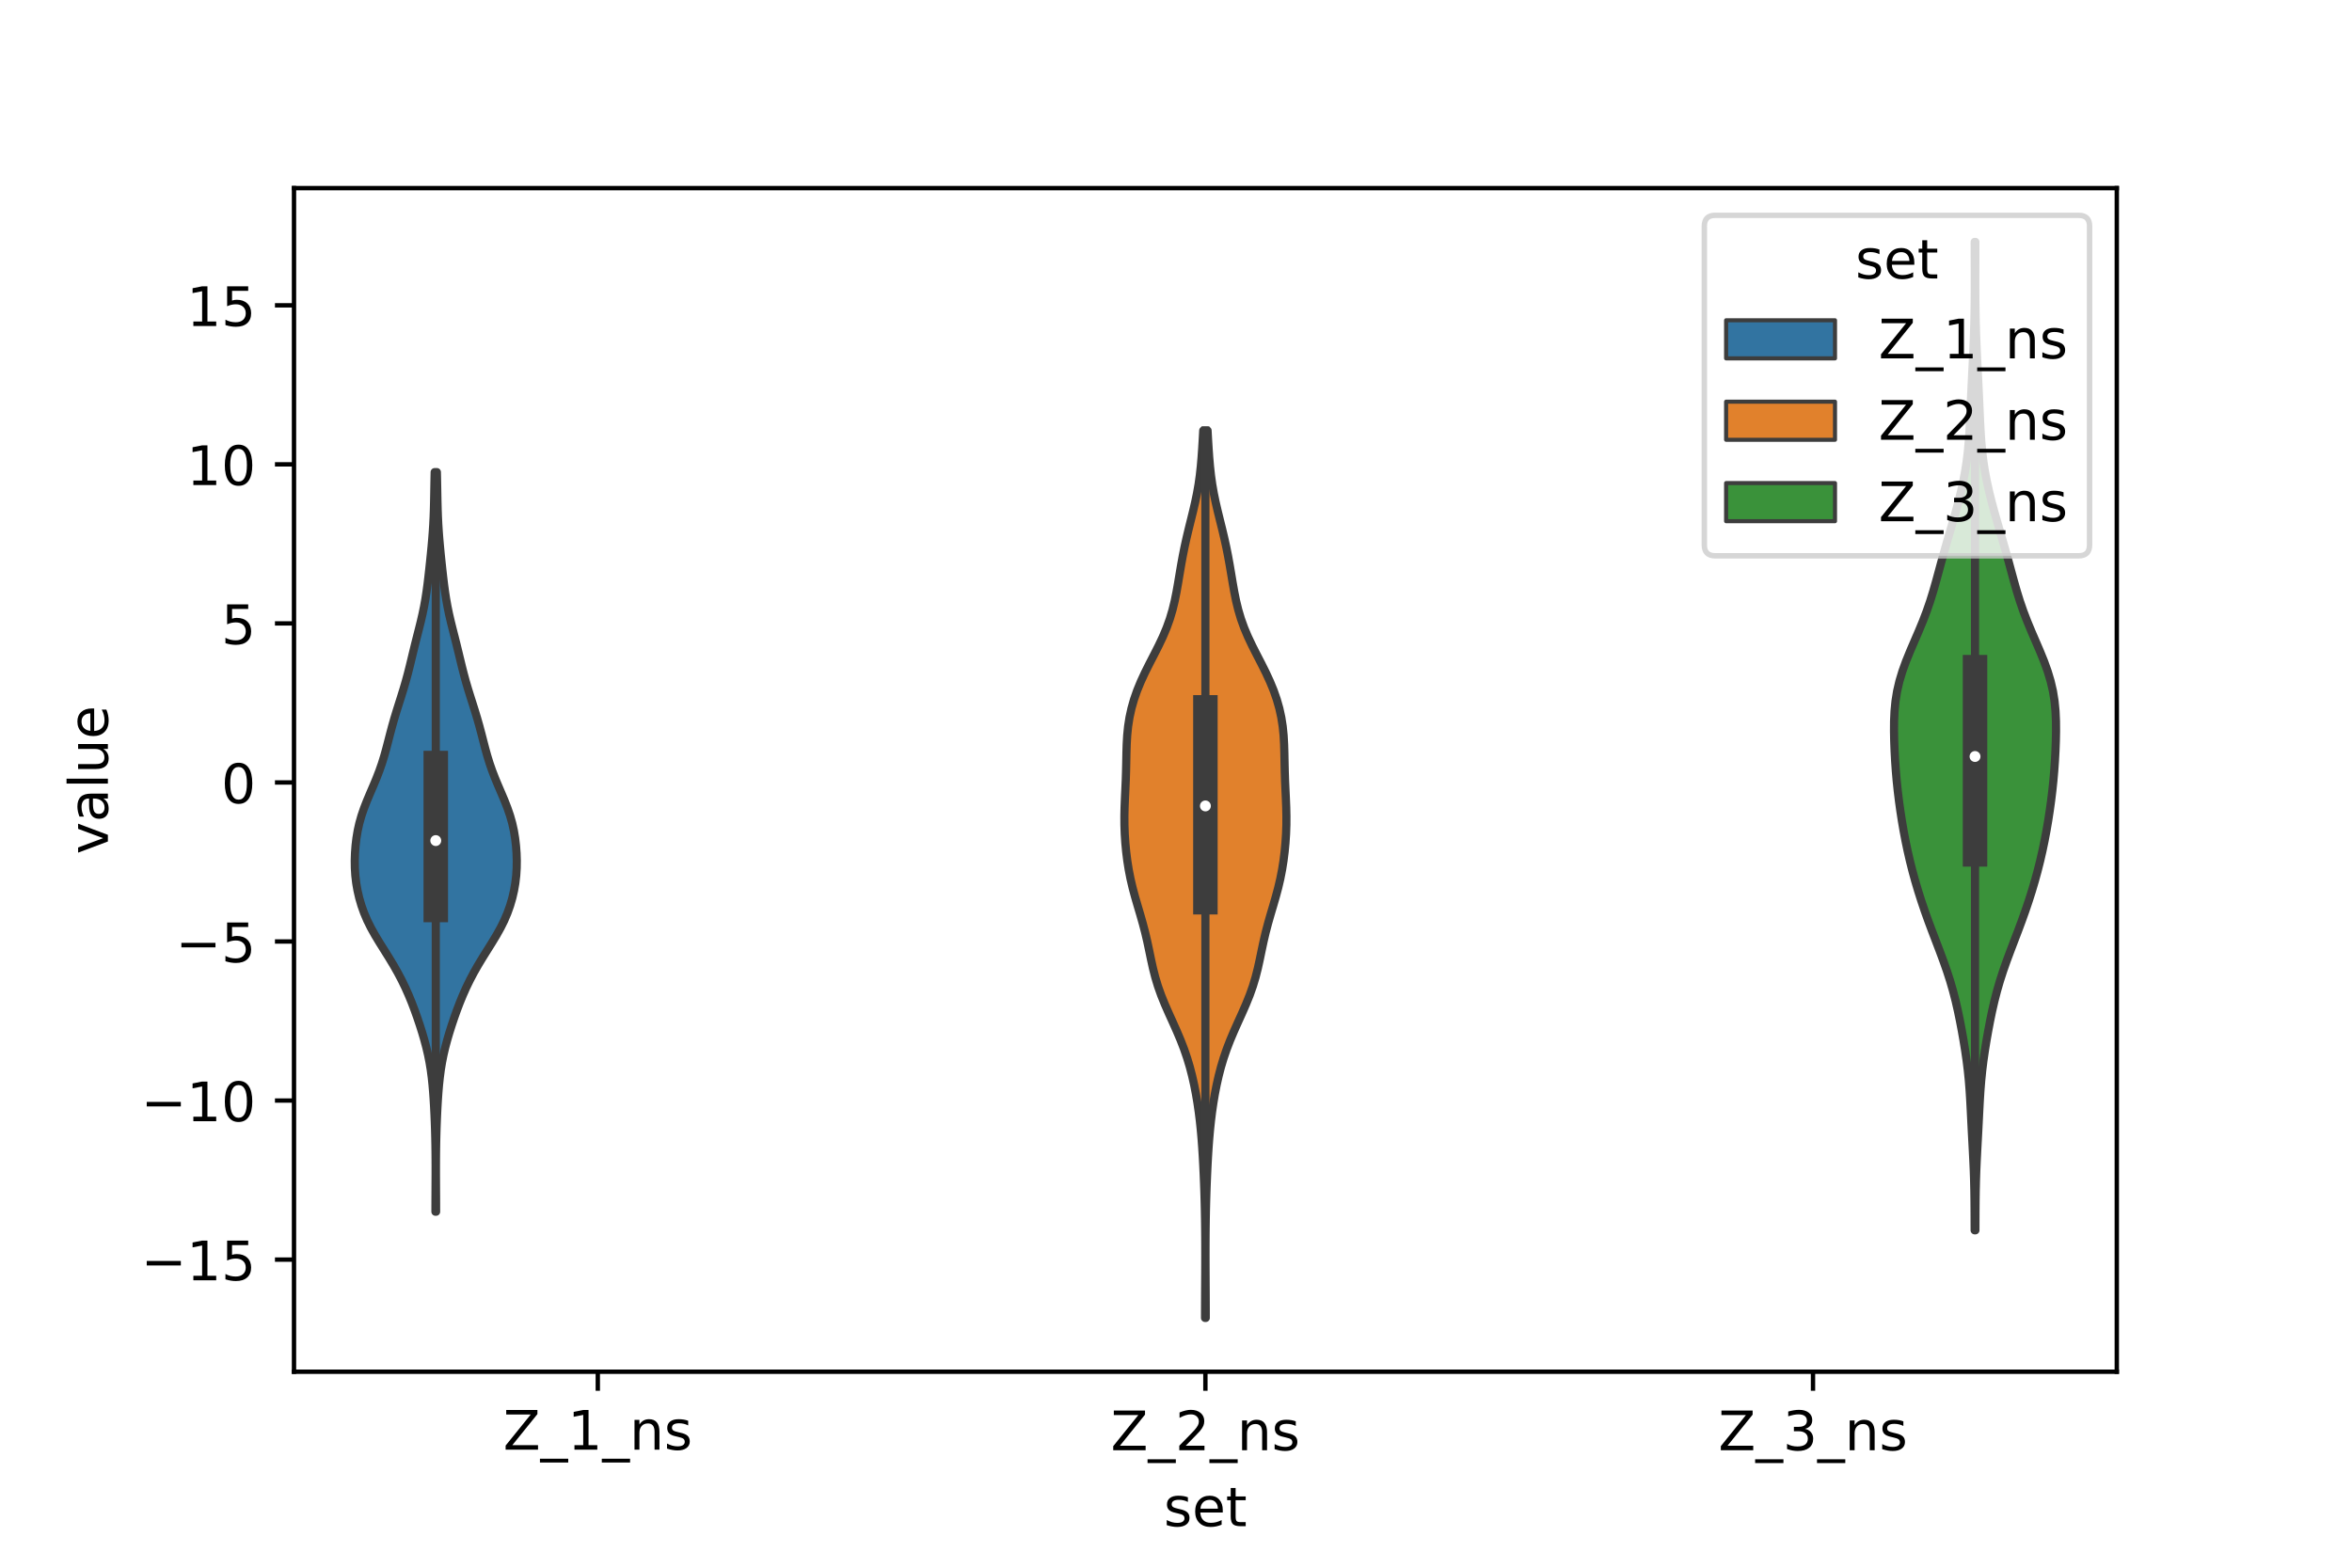 <?xml version="1.0" encoding="utf-8" standalone="no"?>
<!DOCTYPE svg PUBLIC "-//W3C//DTD SVG 1.1//EN"
  "http://www.w3.org/Graphics/SVG/1.1/DTD/svg11.dtd">
<!-- Created with matplotlib (https://matplotlib.org/) -->
<svg height="288pt" version="1.1" viewBox="0 0 432 288" width="432pt" xmlns="http://www.w3.org/2000/svg" xmlns:xlink="http://www.w3.org/1999/xlink">
 <defs>
  <style type="text/css">*{stroke-linecap:butt;stroke-linejoin:round;}</style>
 </defs>
 <g id="figure_1">
  <g id="patch_1">
   <path d="M 0 288 
L 432 288 
L 432 0 
L 0 0 
z
" style="fill:#ffffff;"/>
  </g>
  <g id="axes_1">
   <g id="patch_2">
    <path d="M 54 252 
L 388.8 252 
L 388.8 34.56 
L 54 34.56 
z
" style="fill:#ffffff;"/>
   </g>
   <g id="PolyCollection_1">
    <defs>
     <path d="M 80.099 -65.395 
L 79.981 -65.395 
L 79.983 -66.767 
L 79.989 -68.14 
L 79.997 -69.512 
L 80.004 -70.885 
L 80.01 -72.257 
L 80.011 -73.629 
L 80.006 -75.002 
L 79.994 -76.374 
L 79.974 -77.747 
L 79.945 -79.119 
L 79.907 -80.492 
L 79.859 -81.864 
L 79.802 -83.237 
L 79.734 -84.609 
L 79.653 -85.981 
L 79.558 -87.354 
L 79.442 -88.726 
L 79.297 -90.099 
L 79.117 -91.471 
L 78.892 -92.844 
L 78.62 -94.216 
L 78.299 -95.589 
L 77.934 -96.961 
L 77.531 -98.333 
L 77.097 -99.706 
L 76.635 -101.078 
L 76.145 -102.451 
L 75.622 -103.823 
L 75.058 -105.196 
L 74.446 -106.568 
L 73.78 -107.94 
L 73.056 -109.313 
L 72.276 -110.685 
L 71.448 -112.058 
L 70.59 -113.43 
L 69.729 -114.803 
L 68.9 -116.175 
L 68.133 -117.548 
L 67.451 -118.92 
L 66.867 -120.292 
L 66.379 -121.665 
L 65.98 -123.037 
L 65.664 -124.41 
L 65.426 -125.782 
L 65.265 -127.155 
L 65.179 -128.527 
L 65.16 -129.899 
L 65.204 -131.272 
L 65.306 -132.644 
L 65.467 -134.017 
L 65.695 -135.389 
L 66 -136.762 
L 66.388 -138.134 
L 66.857 -139.507 
L 67.392 -140.879 
L 67.97 -142.251 
L 68.561 -143.624 
L 69.134 -144.996 
L 69.666 -146.369 
L 70.145 -147.741 
L 70.57 -149.114 
L 70.952 -150.486 
L 71.309 -151.859 
L 71.662 -153.231 
L 72.028 -154.603 
L 72.417 -155.976 
L 72.832 -157.348 
L 73.265 -158.721 
L 73.701 -160.093 
L 74.126 -161.466 
L 74.528 -162.838 
L 74.901 -164.21 
L 75.249 -165.583 
L 75.582 -166.955 
L 75.912 -168.328 
L 76.249 -169.7 
L 76.595 -171.073 
L 76.945 -172.445 
L 77.286 -173.818 
L 77.603 -175.19 
L 77.886 -176.562 
L 78.132 -177.935 
L 78.342 -179.307 
L 78.526 -180.68 
L 78.69 -182.052 
L 78.844 -183.425 
L 78.99 -184.797 
L 79.131 -186.169 
L 79.263 -187.542 
L 79.385 -188.914 
L 79.491 -190.287 
L 79.578 -191.659 
L 79.645 -193.032 
L 79.694 -194.404 
L 79.729 -195.777 
L 79.756 -197.149 
L 79.781 -198.521 
L 79.808 -199.894 
L 79.839 -201.266 
L 80.241 -201.266 
L 80.241 -201.266 
L 80.272 -199.894 
L 80.299 -198.521 
L 80.324 -197.149 
L 80.351 -195.777 
L 80.386 -194.404 
L 80.435 -193.032 
L 80.502 -191.659 
L 80.589 -190.287 
L 80.695 -188.914 
L 80.817 -187.542 
L 80.949 -186.169 
L 81.09 -184.797 
L 81.236 -183.425 
L 81.39 -182.052 
L 81.554 -180.68 
L 81.738 -179.307 
L 81.948 -177.935 
L 82.194 -176.562 
L 82.477 -175.19 
L 82.794 -173.818 
L 83.135 -172.445 
L 83.485 -171.073 
L 83.831 -169.7 
L 84.168 -168.328 
L 84.498 -166.955 
L 84.831 -165.583 
L 85.179 -164.21 
L 85.552 -162.838 
L 85.954 -161.466 
L 86.379 -160.093 
L 86.815 -158.721 
L 87.248 -157.348 
L 87.663 -155.976 
L 88.052 -154.603 
L 88.418 -153.231 
L 88.771 -151.859 
L 89.128 -150.486 
L 89.51 -149.114 
L 89.935 -147.741 
L 90.414 -146.369 
L 90.946 -144.996 
L 91.519 -143.624 
L 92.11 -142.251 
L 92.688 -140.879 
L 93.223 -139.507 
L 93.692 -138.134 
L 94.08 -136.762 
L 94.385 -135.389 
L 94.613 -134.017 
L 94.774 -132.644 
L 94.876 -131.272 
L 94.92 -129.899 
L 94.901 -128.527 
L 94.815 -127.155 
L 94.654 -125.782 
L 94.416 -124.41 
L 94.1 -123.037 
L 93.701 -121.665 
L 93.213 -120.292 
L 92.629 -118.92 
L 91.947 -117.548 
L 91.18 -116.175 
L 90.351 -114.803 
L 89.49 -113.43 
L 88.632 -112.058 
L 87.804 -110.685 
L 87.024 -109.313 
L 86.3 -107.94 
L 85.634 -106.568 
L 85.022 -105.196 
L 84.458 -103.823 
L 83.935 -102.451 
L 83.445 -101.078 
L 82.983 -99.706 
L 82.549 -98.333 
L 82.146 -96.961 
L 81.781 -95.589 
L 81.46 -94.216 
L 81.188 -92.844 
L 80.963 -91.471 
L 80.783 -90.099 
L 80.638 -88.726 
L 80.522 -87.354 
L 80.427 -85.981 
L 80.346 -84.609 
L 80.278 -83.237 
L 80.221 -81.864 
L 80.173 -80.492 
L 80.135 -79.119 
L 80.106 -77.747 
L 80.086 -76.374 
L 80.074 -75.002 
L 80.069 -73.629 
L 80.07 -72.257 
L 80.076 -70.885 
L 80.083 -69.512 
L 80.091 -68.14 
L 80.097 -66.767 
L 80.099 -65.395 
z
" id="m83ead47e27" style="stroke:#3d3d3d;stroke-width:1.5;"/>
    </defs>
    <g clip-path="url(#ped1b05a285)">
     <use style="fill:#3274a1;stroke:#3d3d3d;stroke-width:1.5;" x="0" xlink:href="#m83ead47e27" y="288"/>
    </g>
   </g>
   <g id="PolyCollection_2">
    <defs>
     <path d="M 221.466 -45.884 
L 221.334 -45.884 
L 221.337 -47.53 
L 221.343 -49.177 
L 221.351 -50.823 
L 221.361 -52.47 
L 221.37 -54.117 
L 221.377 -55.763 
L 221.38 -57.41 
L 221.378 -59.057 
L 221.371 -60.703 
L 221.357 -62.35 
L 221.335 -63.996 
L 221.304 -65.643 
L 221.264 -67.29 
L 221.215 -68.936 
L 221.156 -70.583 
L 221.088 -72.229 
L 221.011 -73.876 
L 220.922 -75.523 
L 220.819 -77.169 
L 220.697 -78.816 
L 220.551 -80.463 
L 220.379 -82.109 
L 220.174 -83.756 
L 219.935 -85.402 
L 219.657 -87.049 
L 219.336 -88.696 
L 218.965 -90.342 
L 218.537 -91.989 
L 218.043 -93.635 
L 217.478 -95.282 
L 216.841 -96.929 
L 216.144 -98.575 
L 215.408 -100.222 
L 214.662 -101.869 
L 213.941 -103.515 
L 213.276 -105.162 
L 212.69 -106.808 
L 212.192 -108.455 
L 211.773 -110.102 
L 211.41 -111.748 
L 211.07 -113.395 
L 210.72 -115.041 
L 210.334 -116.688 
L 209.903 -118.335 
L 209.433 -119.981 
L 208.945 -121.628 
L 208.467 -123.275 
L 208.027 -124.921 
L 207.641 -126.568 
L 207.318 -128.214 
L 207.056 -129.861 
L 206.849 -131.508 
L 206.693 -133.154 
L 206.585 -134.801 
L 206.528 -136.447 
L 206.52 -138.094 
L 206.556 -139.741 
L 206.622 -141.387 
L 206.7 -143.034 
L 206.772 -144.681 
L 206.825 -146.327 
L 206.862 -147.974 
L 206.893 -149.62 
L 206.942 -151.267 
L 207.036 -152.914 
L 207.202 -154.56 
L 207.459 -156.207 
L 207.819 -157.853 
L 208.287 -159.5 
L 208.862 -161.147 
L 209.538 -162.793 
L 210.3 -164.44 
L 211.123 -166.087 
L 211.973 -167.733 
L 212.808 -169.38 
L 213.588 -171.026 
L 214.282 -172.673 
L 214.874 -174.32 
L 215.363 -175.966 
L 215.763 -177.613 
L 216.095 -179.259 
L 216.386 -180.906 
L 216.66 -182.553 
L 216.939 -184.199 
L 217.237 -185.846 
L 217.566 -187.493 
L 217.929 -189.139 
L 218.32 -190.786 
L 218.728 -192.432 
L 219.134 -194.079 
L 219.516 -195.726 
L 219.857 -197.372 
L 220.145 -199.019 
L 220.376 -200.665 
L 220.556 -202.312 
L 220.697 -203.959 
L 220.812 -205.605 
L 220.912 -207.252 
L 221.002 -208.899 
L 221.798 -208.899 
L 221.798 -208.899 
L 221.888 -207.252 
L 221.988 -205.605 
L 222.103 -203.959 
L 222.244 -202.312 
L 222.424 -200.665 
L 222.655 -199.019 
L 222.943 -197.372 
L 223.284 -195.726 
L 223.666 -194.079 
L 224.072 -192.432 
L 224.48 -190.786 
L 224.871 -189.139 
L 225.234 -187.493 
L 225.563 -185.846 
L 225.861 -184.199 
L 226.14 -182.553 
L 226.414 -180.906 
L 226.705 -179.259 
L 227.037 -177.613 
L 227.437 -175.966 
L 227.926 -174.32 
L 228.518 -172.673 
L 229.212 -171.026 
L 229.992 -169.38 
L 230.827 -167.733 
L 231.677 -166.087 
L 232.5 -164.44 
L 233.262 -162.793 
L 233.938 -161.147 
L 234.513 -159.5 
L 234.981 -157.853 
L 235.341 -156.207 
L 235.598 -154.56 
L 235.764 -152.914 
L 235.858 -151.267 
L 235.907 -149.62 
L 235.938 -147.974 
L 235.975 -146.327 
L 236.028 -144.681 
L 236.1 -143.034 
L 236.178 -141.387 
L 236.244 -139.741 
L 236.28 -138.094 
L 236.272 -136.447 
L 236.215 -134.801 
L 236.107 -133.154 
L 235.951 -131.508 
L 235.744 -129.861 
L 235.482 -128.214 
L 235.159 -126.568 
L 234.773 -124.921 
L 234.333 -123.275 
L 233.855 -121.628 
L 233.367 -119.981 
L 232.897 -118.335 
L 232.466 -116.688 
L 232.08 -115.041 
L 231.73 -113.395 
L 231.39 -111.748 
L 231.027 -110.102 
L 230.608 -108.455 
L 230.11 -106.808 
L 229.524 -105.162 
L 228.859 -103.515 
L 228.138 -101.869 
L 227.392 -100.222 
L 226.656 -98.575 
L 225.959 -96.929 
L 225.322 -95.282 
L 224.757 -93.635 
L 224.263 -91.989 
L 223.835 -90.342 
L 223.464 -88.696 
L 223.143 -87.049 
L 222.865 -85.402 
L 222.626 -83.756 
L 222.421 -82.109 
L 222.249 -80.463 
L 222.103 -78.816 
L 221.981 -77.169 
L 221.878 -75.523 
L 221.789 -73.876 
L 221.712 -72.229 
L 221.644 -70.583 
L 221.585 -68.936 
L 221.536 -67.29 
L 221.496 -65.643 
L 221.465 -63.996 
L 221.443 -62.35 
L 221.429 -60.703 
L 221.422 -59.057 
L 221.42 -57.41 
L 221.423 -55.763 
L 221.43 -54.117 
L 221.439 -52.47 
L 221.449 -50.823 
L 221.457 -49.177 
L 221.463 -47.53 
L 221.466 -45.884 
z
" id="m08b2a59dee" style="stroke:#3d3d3d;stroke-width:1.5;"/>
    </defs>
    <g clip-path="url(#ped1b05a285)">
     <use style="fill:#e1812c;stroke:#3d3d3d;stroke-width:1.5;" x="0" xlink:href="#m08b2a59dee" y="288"/>
    </g>
   </g>
   <g id="PolyCollection_3">
    <defs>
     <path d="M 362.829 -61.982 
L 362.691 -61.982 
L 362.685 -63.816 
L 362.677 -65.65 
L 362.662 -67.484 
L 362.635 -69.318 
L 362.591 -71.152 
L 362.529 -72.987 
L 362.449 -74.821 
L 362.357 -76.655 
L 362.259 -78.489 
L 362.162 -80.323 
L 362.07 -82.157 
L 361.979 -83.991 
L 361.883 -85.825 
L 361.769 -87.659 
L 361.625 -89.493 
L 361.441 -91.327 
L 361.215 -93.161 
L 360.95 -94.996 
L 360.654 -96.83 
L 360.331 -98.664 
L 359.983 -100.498 
L 359.603 -102.332 
L 359.182 -104.166 
L 358.708 -106 
L 358.175 -107.834 
L 357.581 -109.668 
L 356.936 -111.502 
L 356.254 -113.336 
L 355.553 -115.17 
L 354.852 -117.005 
L 354.168 -118.839 
L 353.512 -120.673 
L 352.892 -122.507 
L 352.309 -124.341 
L 351.765 -126.175 
L 351.262 -128.009 
L 350.8 -129.843 
L 350.378 -131.677 
L 349.994 -133.511 
L 349.646 -135.345 
L 349.331 -137.179 
L 349.047 -139.014 
L 348.793 -140.848 
L 348.569 -142.682 
L 348.376 -144.516 
L 348.216 -146.35 
L 348.087 -148.184 
L 347.987 -150.018 
L 347.916 -151.852 
L 347.88 -153.686 
L 347.893 -155.52 
L 347.975 -157.354 
L 348.153 -159.189 
L 348.447 -161.023 
L 348.872 -162.857 
L 349.424 -164.691 
L 350.087 -166.525 
L 350.832 -168.359 
L 351.62 -170.193 
L 352.412 -172.027 
L 353.172 -173.861 
L 353.874 -175.695 
L 354.508 -177.529 
L 355.078 -179.363 
L 355.601 -181.198 
L 356.101 -183.032 
L 356.598 -184.866 
L 357.108 -186.7 
L 357.634 -188.534 
L 358.17 -190.368 
L 358.706 -192.202 
L 359.228 -194.036 
L 359.723 -195.87 
L 360.179 -197.704 
L 360.584 -199.538 
L 360.932 -201.372 
L 361.217 -203.207 
L 361.44 -205.041 
L 361.607 -206.875 
L 361.732 -208.709 
L 361.828 -210.543 
L 361.912 -212.377 
L 361.992 -214.211 
L 362.076 -216.045 
L 362.165 -217.879 
L 362.257 -219.713 
L 362.349 -221.547 
L 362.436 -223.381 
L 362.514 -225.216 
L 362.581 -227.05 
L 362.633 -228.884 
L 362.671 -230.718 
L 362.696 -232.552 
L 362.708 -234.386 
L 362.711 -236.22 
L 362.709 -238.054 
L 362.703 -239.888 
L 362.699 -241.722 
L 362.697 -243.556 
L 362.823 -243.556 
L 362.823 -243.556 
L 362.821 -241.722 
L 362.817 -239.888 
L 362.811 -238.054 
L 362.809 -236.22 
L 362.812 -234.386 
L 362.824 -232.552 
L 362.849 -230.718 
L 362.887 -228.884 
L 362.939 -227.05 
L 363.006 -225.216 
L 363.084 -223.381 
L 363.171 -221.547 
L 363.263 -219.713 
L 363.355 -217.879 
L 363.444 -216.045 
L 363.528 -214.211 
L 363.608 -212.377 
L 363.692 -210.543 
L 363.788 -208.709 
L 363.913 -206.875 
L 364.08 -205.041 
L 364.303 -203.207 
L 364.588 -201.372 
L 364.936 -199.538 
L 365.341 -197.704 
L 365.797 -195.87 
L 366.292 -194.036 
L 366.814 -192.202 
L 367.35 -190.368 
L 367.886 -188.534 
L 368.412 -186.7 
L 368.922 -184.866 
L 369.419 -183.032 
L 369.919 -181.198 
L 370.442 -179.363 
L 371.012 -177.529 
L 371.646 -175.695 
L 372.348 -173.861 
L 373.108 -172.027 
L 373.9 -170.193 
L 374.688 -168.359 
L 375.433 -166.525 
L 376.096 -164.691 
L 376.648 -162.857 
L 377.073 -161.023 
L 377.367 -159.189 
L 377.545 -157.354 
L 377.627 -155.52 
L 377.64 -153.686 
L 377.604 -151.852 
L 377.533 -150.018 
L 377.433 -148.184 
L 377.304 -146.35 
L 377.144 -144.516 
L 376.951 -142.682 
L 376.727 -140.848 
L 376.473 -139.014 
L 376.189 -137.179 
L 375.874 -135.345 
L 375.526 -133.511 
L 375.142 -131.677 
L 374.72 -129.843 
L 374.258 -128.009 
L 373.755 -126.175 
L 373.211 -124.341 
L 372.628 -122.507 
L 372.008 -120.673 
L 371.352 -118.839 
L 370.668 -117.005 
L 369.967 -115.17 
L 369.266 -113.336 
L 368.584 -111.502 
L 367.939 -109.668 
L 367.345 -107.834 
L 366.812 -106 
L 366.338 -104.166 
L 365.917 -102.332 
L 365.537 -100.498 
L 365.189 -98.664 
L 364.866 -96.83 
L 364.57 -94.996 
L 364.305 -93.161 
L 364.079 -91.327 
L 363.895 -89.493 
L 363.751 -87.659 
L 363.637 -85.825 
L 363.541 -83.991 
L 363.45 -82.157 
L 363.358 -80.323 
L 363.261 -78.489 
L 363.163 -76.655 
L 363.071 -74.821 
L 362.991 -72.987 
L 362.929 -71.152 
L 362.885 -69.318 
L 362.858 -67.484 
L 362.843 -65.65 
L 362.835 -63.816 
L 362.829 -61.982 
z
" id="m729bbdde64" style="stroke:#3d3d3d;stroke-width:1.5;"/>
    </defs>
    <g clip-path="url(#ped1b05a285)">
     <use style="fill:#3a923a;stroke:#3d3d3d;stroke-width:1.5;" x="0" xlink:href="#m729bbdde64" y="288"/>
    </g>
   </g>
   <g id="patch_3">
    <path clip-path="url(#ped1b05a285)" d="M 109.8 143.746 
L 109.8 143.746 
L 109.8 143.746 
L 109.8 143.746 
z
" style="fill:#3274a1;stroke:#3d3d3d;stroke-linejoin:miter;stroke-width:0.75;"/>
   </g>
   <g id="patch_4">
    <path clip-path="url(#ped1b05a285)" d="M 109.8 143.746 
L 109.8 143.746 
L 109.8 143.746 
L 109.8 143.746 
z
" style="fill:#e1812c;stroke:#3d3d3d;stroke-linejoin:miter;stroke-width:0.75;"/>
   </g>
   <g id="patch_5">
    <path clip-path="url(#ped1b05a285)" d="M 109.8 143.746 
L 109.8 143.746 
L 109.8 143.746 
L 109.8 143.746 
z
" style="fill:#3a923a;stroke:#3d3d3d;stroke-linejoin:miter;stroke-width:0.75;"/>
   </g>
   <g id="matplotlib.axis_1">
    <g id="xtick_1">
     <g id="line2d_1">
      <defs>
       <path d="M 0 0 
L 0 3.5 
" id="m6f4694ae4b" style="stroke:#000000;stroke-width:0.8;"/>
      </defs>
      <g>
       <use style="stroke:#000000;stroke-width:0.8;" x="109.8" xlink:href="#m6f4694ae4b" y="252"/>
      </g>
     </g>
     <g id="text_1">
      <!-- Z_1_ns -->
      <g transform="translate(92.42 266.32)scale(0.1 -0.1)">
       <defs>
        <path d="M 5.609 72.906 
L 62.891 72.906 
L 62.891 65.375 
L 16.797 8.297 
L 64.016 8.297 
L 64.016 0 
L 4.5 0 
L 4.5 7.516 
L 50.594 64.594 
L 5.609 64.594 
z
" id="DejaVuSans-90"/>
        <path d="M 50.984 -16.609 
L 50.984 -23.578 
L -0.984 -23.578 
L -0.984 -16.609 
z
" id="DejaVuSans-95"/>
        <path d="M 12.406 8.297 
L 28.516 8.297 
L 28.516 63.922 
L 10.984 60.406 
L 10.984 69.391 
L 28.422 72.906 
L 38.281 72.906 
L 38.281 8.297 
L 54.391 8.297 
L 54.391 0 
L 12.406 0 
z
" id="DejaVuSans-49"/>
        <path d="M 54.891 33.016 
L 54.891 0 
L 45.906 0 
L 45.906 32.719 
Q 45.906 40.484 42.875 44.328 
Q 39.844 48.188 33.797 48.188 
Q 26.516 48.188 22.312 43.547 
Q 18.109 38.922 18.109 30.906 
L 18.109 0 
L 9.078 0 
L 9.078 54.688 
L 18.109 54.688 
L 18.109 46.188 
Q 21.344 51.125 25.703 53.562 
Q 30.078 56 35.797 56 
Q 45.219 56 50.047 50.172 
Q 54.891 44.344 54.891 33.016 
z
" id="DejaVuSans-110"/>
        <path d="M 44.281 53.078 
L 44.281 44.578 
Q 40.484 46.531 36.375 47.5 
Q 32.281 48.484 27.875 48.484 
Q 21.188 48.484 17.844 46.438 
Q 14.5 44.391 14.5 40.281 
Q 14.5 37.156 16.891 35.375 
Q 19.281 33.594 26.516 31.984 
L 29.594 31.297 
Q 39.156 29.25 43.188 25.516 
Q 47.219 21.781 47.219 15.094 
Q 47.219 7.469 41.188 3.016 
Q 35.156 -1.422 24.609 -1.422 
Q 20.219 -1.422 15.453 -0.562 
Q 10.688 0.297 5.422 2 
L 5.422 11.281 
Q 10.406 8.688 15.234 7.391 
Q 20.062 6.109 24.812 6.109 
Q 31.156 6.109 34.562 8.281 
Q 37.984 10.453 37.984 14.406 
Q 37.984 18.062 35.516 20.016 
Q 33.062 21.969 24.703 23.781 
L 21.578 24.516 
Q 13.234 26.266 9.516 29.906 
Q 5.812 33.547 5.812 39.891 
Q 5.812 47.609 11.281 51.797 
Q 16.75 56 26.812 56 
Q 31.781 56 36.172 55.266 
Q 40.578 54.547 44.281 53.078 
z
" id="DejaVuSans-115"/>
       </defs>
       <use xlink:href="#DejaVuSans-90"/>
       <use x="68.506" xlink:href="#DejaVuSans-95"/>
       <use x="118.506" xlink:href="#DejaVuSans-49"/>
       <use x="182.129" xlink:href="#DejaVuSans-95"/>
       <use x="232.129" xlink:href="#DejaVuSans-110"/>
       <use x="295.508" xlink:href="#DejaVuSans-115"/>
      </g>
     </g>
    </g>
    <g id="xtick_2">
     <g id="line2d_2">
      <g>
       <use style="stroke:#000000;stroke-width:0.8;" x="221.4" xlink:href="#m6f4694ae4b" y="252"/>
      </g>
     </g>
     <g id="text_2">
      <!-- Z_2_ns -->
      <g transform="translate(204.02 266.422)scale(0.1 -0.1)">
       <defs>
        <path d="M 19.188 8.297 
L 53.609 8.297 
L 53.609 0 
L 7.328 0 
L 7.328 8.297 
Q 12.938 14.109 22.625 23.891 
Q 32.328 33.688 34.812 36.531 
Q 39.547 41.844 41.422 45.531 
Q 43.312 49.219 43.312 52.781 
Q 43.312 58.594 39.234 62.25 
Q 35.156 65.922 28.609 65.922 
Q 23.969 65.922 18.812 64.312 
Q 13.672 62.703 7.812 59.422 
L 7.812 69.391 
Q 13.766 71.781 18.938 73 
Q 24.125 74.219 28.422 74.219 
Q 39.75 74.219 46.484 68.547 
Q 53.219 62.891 53.219 53.422 
Q 53.219 48.922 51.531 44.891 
Q 49.859 40.875 45.406 35.406 
Q 44.188 33.984 37.641 27.219 
Q 31.109 20.453 19.188 8.297 
z
" id="DejaVuSans-50"/>
       </defs>
       <use xlink:href="#DejaVuSans-90"/>
       <use x="68.506" xlink:href="#DejaVuSans-95"/>
       <use x="118.506" xlink:href="#DejaVuSans-50"/>
       <use x="182.129" xlink:href="#DejaVuSans-95"/>
       <use x="232.129" xlink:href="#DejaVuSans-110"/>
       <use x="295.508" xlink:href="#DejaVuSans-115"/>
      </g>
     </g>
    </g>
    <g id="xtick_3">
     <g id="line2d_3">
      <g>
       <use style="stroke:#000000;stroke-width:0.8;" x="333" xlink:href="#m6f4694ae4b" y="252"/>
      </g>
     </g>
     <g id="text_3">
      <!-- Z_3_ns -->
      <g transform="translate(315.62 266.422)scale(0.1 -0.1)">
       <defs>
        <path d="M 40.578 39.312 
Q 47.656 37.797 51.625 33 
Q 55.609 28.219 55.609 21.188 
Q 55.609 10.406 48.188 4.484 
Q 40.766 -1.422 27.094 -1.422 
Q 22.516 -1.422 17.656 -0.516 
Q 12.797 0.391 7.625 2.203 
L 7.625 11.719 
Q 11.719 9.328 16.594 8.109 
Q 21.484 6.891 26.812 6.891 
Q 36.078 6.891 40.938 10.547 
Q 45.797 14.203 45.797 21.188 
Q 45.797 27.641 41.281 31.266 
Q 36.766 34.906 28.719 34.906 
L 20.219 34.906 
L 20.219 43.016 
L 29.109 43.016 
Q 36.375 43.016 40.234 45.922 
Q 44.094 48.828 44.094 54.297 
Q 44.094 59.906 40.109 62.906 
Q 36.141 65.922 28.719 65.922 
Q 24.656 65.922 20.016 65.031 
Q 15.375 64.156 9.812 62.312 
L 9.812 71.094 
Q 15.438 72.656 20.344 73.438 
Q 25.25 74.219 29.594 74.219 
Q 40.828 74.219 47.359 69.109 
Q 53.906 64.016 53.906 55.328 
Q 53.906 49.266 50.438 45.094 
Q 46.969 40.922 40.578 39.312 
z
" id="DejaVuSans-51"/>
       </defs>
       <use xlink:href="#DejaVuSans-90"/>
       <use x="68.506" xlink:href="#DejaVuSans-95"/>
       <use x="118.506" xlink:href="#DejaVuSans-51"/>
       <use x="182.129" xlink:href="#DejaVuSans-95"/>
       <use x="232.129" xlink:href="#DejaVuSans-110"/>
       <use x="295.508" xlink:href="#DejaVuSans-115"/>
      </g>
     </g>
    </g>
    <g id="text_4">
     <!-- set -->
     <g transform="translate(213.759 280.378)scale(0.1 -0.1)">
      <defs>
       <path d="M 56.203 29.594 
L 56.203 25.203 
L 14.891 25.203 
Q 15.484 15.922 20.484 11.062 
Q 25.484 6.203 34.422 6.203 
Q 39.594 6.203 44.453 7.469 
Q 49.312 8.734 54.109 11.281 
L 54.109 2.781 
Q 49.266 0.734 44.188 -0.344 
Q 39.109 -1.422 33.891 -1.422 
Q 20.797 -1.422 13.156 6.188 
Q 5.516 13.812 5.516 26.812 
Q 5.516 40.234 12.766 48.109 
Q 20.016 56 32.328 56 
Q 43.359 56 49.781 48.891 
Q 56.203 41.797 56.203 29.594 
z
M 47.219 32.234 
Q 47.125 39.594 43.094 43.984 
Q 39.062 48.391 32.422 48.391 
Q 24.906 48.391 20.391 44.141 
Q 15.875 39.891 15.188 32.172 
z
" id="DejaVuSans-101"/>
       <path d="M 18.312 70.219 
L 18.312 54.688 
L 36.812 54.688 
L 36.812 47.703 
L 18.312 47.703 
L 18.312 18.016 
Q 18.312 11.328 20.141 9.422 
Q 21.969 7.516 27.594 7.516 
L 36.812 7.516 
L 36.812 0 
L 27.594 0 
Q 17.188 0 13.234 3.875 
Q 9.281 7.766 9.281 18.016 
L 9.281 47.703 
L 2.688 47.703 
L 2.688 54.688 
L 9.281 54.688 
L 9.281 70.219 
z
" id="DejaVuSans-116"/>
      </defs>
      <use xlink:href="#DejaVuSans-115"/>
      <use x="52.1" xlink:href="#DejaVuSans-101"/>
      <use x="113.623" xlink:href="#DejaVuSans-116"/>
     </g>
    </g>
   </g>
   <g id="matplotlib.axis_2">
    <g id="ytick_1">
     <g id="line2d_4">
      <defs>
       <path d="M 0 0 
L -3.5 0 
" id="m4e392e202b" style="stroke:#000000;stroke-width:0.8;"/>
      </defs>
      <g>
       <use style="stroke:#000000;stroke-width:0.8;" x="54" xlink:href="#m4e392e202b" y="231.401"/>
      </g>
     </g>
     <g id="text_5">
      <!-- −15 -->
      <g transform="translate(25.895 235.2)scale(0.1 -0.1)">
       <defs>
        <path d="M 10.594 35.5 
L 73.188 35.5 
L 73.188 27.203 
L 10.594 27.203 
z
" id="DejaVuSans-8722"/>
        <path d="M 10.797 72.906 
L 49.516 72.906 
L 49.516 64.594 
L 19.828 64.594 
L 19.828 46.734 
Q 21.969 47.469 24.109 47.828 
Q 26.266 48.188 28.422 48.188 
Q 40.625 48.188 47.75 41.5 
Q 54.891 34.812 54.891 23.391 
Q 54.891 11.625 47.562 5.094 
Q 40.234 -1.422 26.906 -1.422 
Q 22.312 -1.422 17.547 -0.641 
Q 12.797 0.141 7.719 1.703 
L 7.719 11.625 
Q 12.109 9.234 16.797 8.062 
Q 21.484 6.891 26.703 6.891 
Q 35.156 6.891 40.078 11.328 
Q 45.016 15.766 45.016 23.391 
Q 45.016 31 40.078 35.438 
Q 35.156 39.891 26.703 39.891 
Q 22.75 39.891 18.812 39.016 
Q 14.891 38.141 10.797 36.281 
z
" id="DejaVuSans-53"/>
       </defs>
       <use xlink:href="#DejaVuSans-8722"/>
       <use x="83.789" xlink:href="#DejaVuSans-49"/>
       <use x="147.412" xlink:href="#DejaVuSans-53"/>
      </g>
     </g>
    </g>
    <g id="ytick_2">
     <g id="line2d_5">
      <g>
       <use style="stroke:#000000;stroke-width:0.8;" x="54" xlink:href="#m4e392e202b" y="202.183"/>
      </g>
     </g>
     <g id="text_6">
      <!-- −10 -->
      <g transform="translate(25.895 205.982)scale(0.1 -0.1)">
       <defs>
        <path d="M 31.781 66.406 
Q 24.172 66.406 20.328 58.906 
Q 16.5 51.422 16.5 36.375 
Q 16.5 21.391 20.328 13.891 
Q 24.172 6.391 31.781 6.391 
Q 39.453 6.391 43.281 13.891 
Q 47.125 21.391 47.125 36.375 
Q 47.125 51.422 43.281 58.906 
Q 39.453 66.406 31.781 66.406 
z
M 31.781 74.219 
Q 44.047 74.219 50.516 64.516 
Q 56.984 54.828 56.984 36.375 
Q 56.984 17.969 50.516 8.266 
Q 44.047 -1.422 31.781 -1.422 
Q 19.531 -1.422 13.062 8.266 
Q 6.594 17.969 6.594 36.375 
Q 6.594 54.828 13.062 64.516 
Q 19.531 74.219 31.781 74.219 
z
" id="DejaVuSans-48"/>
       </defs>
       <use xlink:href="#DejaVuSans-8722"/>
       <use x="83.789" xlink:href="#DejaVuSans-49"/>
       <use x="147.412" xlink:href="#DejaVuSans-48"/>
      </g>
     </g>
    </g>
    <g id="ytick_3">
     <g id="line2d_6">
      <g>
       <use style="stroke:#000000;stroke-width:0.8;" x="54" xlink:href="#m4e392e202b" y="172.964"/>
      </g>
     </g>
     <g id="text_7">
      <!-- −5 -->
      <g transform="translate(32.258 176.763)scale(0.1 -0.1)">
       <use xlink:href="#DejaVuSans-8722"/>
       <use x="83.789" xlink:href="#DejaVuSans-53"/>
      </g>
     </g>
    </g>
    <g id="ytick_4">
     <g id="line2d_7">
      <g>
       <use style="stroke:#000000;stroke-width:0.8;" x="54" xlink:href="#m4e392e202b" y="143.746"/>
      </g>
     </g>
     <g id="text_8">
      <!-- 0 -->
      <g transform="translate(40.638 147.545)scale(0.1 -0.1)">
       <use xlink:href="#DejaVuSans-48"/>
      </g>
     </g>
    </g>
    <g id="ytick_5">
     <g id="line2d_8">
      <g>
       <use style="stroke:#000000;stroke-width:0.8;" x="54" xlink:href="#m4e392e202b" y="114.527"/>
      </g>
     </g>
     <g id="text_9">
      <!-- 5 -->
      <g transform="translate(40.638 118.326)scale(0.1 -0.1)">
       <use xlink:href="#DejaVuSans-53"/>
      </g>
     </g>
    </g>
    <g id="ytick_6">
     <g id="line2d_9">
      <g>
       <use style="stroke:#000000;stroke-width:0.8;" x="54" xlink:href="#m4e392e202b" y="85.308"/>
      </g>
     </g>
     <g id="text_10">
      <!-- 10 -->
      <g transform="translate(34.275 89.108)scale(0.1 -0.1)">
       <use xlink:href="#DejaVuSans-49"/>
       <use x="63.623" xlink:href="#DejaVuSans-48"/>
      </g>
     </g>
    </g>
    <g id="ytick_7">
     <g id="line2d_10">
      <g>
       <use style="stroke:#000000;stroke-width:0.8;" x="54" xlink:href="#m4e392e202b" y="56.09"/>
      </g>
     </g>
     <g id="text_11">
      <!-- 15 -->
      <g transform="translate(34.275 59.889)scale(0.1 -0.1)">
       <use xlink:href="#DejaVuSans-49"/>
       <use x="63.623" xlink:href="#DejaVuSans-53"/>
      </g>
     </g>
    </g>
    <g id="text_12">
     <!-- value -->
     <g transform="translate(19.816 156.938)rotate(-90)scale(0.1 -0.1)">
      <defs>
       <path d="M 2.984 54.688 
L 12.5 54.688 
L 29.594 8.797 
L 46.688 54.688 
L 56.203 54.688 
L 35.688 0 
L 23.484 0 
z
" id="DejaVuSans-118"/>
       <path d="M 34.281 27.484 
Q 23.391 27.484 19.188 25 
Q 14.984 22.516 14.984 16.5 
Q 14.984 11.719 18.141 8.906 
Q 21.297 6.109 26.703 6.109 
Q 34.188 6.109 38.703 11.406 
Q 43.219 16.703 43.219 25.484 
L 43.219 27.484 
z
M 52.203 31.203 
L 52.203 0 
L 43.219 0 
L 43.219 8.297 
Q 40.141 3.328 35.547 0.953 
Q 30.953 -1.422 24.312 -1.422 
Q 15.922 -1.422 10.953 3.297 
Q 6 8.016 6 15.922 
Q 6 25.141 12.172 29.828 
Q 18.359 34.516 30.609 34.516 
L 43.219 34.516 
L 43.219 35.406 
Q 43.219 41.609 39.141 45 
Q 35.062 48.391 27.688 48.391 
Q 23 48.391 18.547 47.266 
Q 14.109 46.141 10.016 43.891 
L 10.016 52.203 
Q 14.938 54.109 19.578 55.047 
Q 24.219 56 28.609 56 
Q 40.484 56 46.344 49.844 
Q 52.203 43.703 52.203 31.203 
z
" id="DejaVuSans-97"/>
       <path d="M 9.422 75.984 
L 18.406 75.984 
L 18.406 0 
L 9.422 0 
z
" id="DejaVuSans-108"/>
       <path d="M 8.5 21.578 
L 8.5 54.688 
L 17.484 54.688 
L 17.484 21.922 
Q 17.484 14.156 20.5 10.266 
Q 23.531 6.391 29.594 6.391 
Q 36.859 6.391 41.078 11.031 
Q 45.312 15.672 45.312 23.688 
L 45.312 54.688 
L 54.297 54.688 
L 54.297 0 
L 45.312 0 
L 45.312 8.406 
Q 42.047 3.422 37.719 1 
Q 33.406 -1.422 27.688 -1.422 
Q 18.266 -1.422 13.375 4.438 
Q 8.5 10.297 8.5 21.578 
z
M 31.109 56 
z
" id="DejaVuSans-117"/>
      </defs>
      <use xlink:href="#DejaVuSans-118"/>
      <use x="59.18" xlink:href="#DejaVuSans-97"/>
      <use x="120.459" xlink:href="#DejaVuSans-108"/>
      <use x="148.242" xlink:href="#DejaVuSans-117"/>
      <use x="211.621" xlink:href="#DejaVuSans-101"/>
     </g>
    </g>
   </g>
   <g id="line2d_11">
    <path clip-path="url(#ped1b05a285)" d="M 80.04 205.288 
L 80.04 100.587 
" style="fill:none;stroke:#3d3d3d;stroke-linecap:square;stroke-width:1.5;"/>
   </g>
   <g id="line2d_12">
    <path clip-path="url(#ped1b05a285)" d="M 80.04 167.179 
L 80.04 140.173 
" style="fill:none;stroke:#3d3d3d;stroke-linecap:square;stroke-width:4.5;"/>
   </g>
   <g id="line2d_13">
    <path clip-path="url(#ped1b05a285)" d="M 221.4 216.25 
L 221.4 79.101 
" style="fill:none;stroke:#3d3d3d;stroke-linecap:square;stroke-width:1.5;"/>
   </g>
   <g id="line2d_14">
    <path clip-path="url(#ped1b05a285)" d="M 221.4 165.75 
L 221.4 129.944 
" style="fill:none;stroke:#3d3d3d;stroke-linecap:square;stroke-width:4.5;"/>
   </g>
   <g id="line2d_15">
    <path clip-path="url(#ped1b05a285)" d="M 362.76 208.344 
L 362.76 73.841 
" style="fill:none;stroke:#3d3d3d;stroke-linecap:square;stroke-width:1.5;"/>
   </g>
   <g id="line2d_16">
    <path clip-path="url(#ped1b05a285)" d="M 362.76 156.956 
L 362.76 122.559 
" style="fill:none;stroke:#3d3d3d;stroke-linecap:square;stroke-width:4.5;"/>
   </g>
   <g id="patch_6">
    <path d="M 54 252 
L 54 34.56 
" style="fill:none;stroke:#000000;stroke-linecap:square;stroke-linejoin:miter;stroke-width:0.8;"/>
   </g>
   <g id="patch_7">
    <path d="M 388.8 252 
L 388.8 34.56 
" style="fill:none;stroke:#000000;stroke-linecap:square;stroke-linejoin:miter;stroke-width:0.8;"/>
   </g>
   <g id="patch_8">
    <path d="M 54 252 
L 388.8 252 
" style="fill:none;stroke:#000000;stroke-linecap:square;stroke-linejoin:miter;stroke-width:0.8;"/>
   </g>
   <g id="patch_9">
    <path d="M 54 34.56 
L 388.8 34.56 
" style="fill:none;stroke:#000000;stroke-linecap:square;stroke-linejoin:miter;stroke-width:0.8;"/>
   </g>
   <g id="PathCollection_1">
    <defs>
     <path d="M 0 1.5 
C 0.398 1.5 0.779 1.342 1.061 1.061 
C 1.342 0.779 1.5 0.398 1.5 0 
C 1.5 -0.398 1.342 -0.779 1.061 -1.061 
C 0.779 -1.342 0.398 -1.5 0 -1.5 
C -0.398 -1.5 -0.779 -1.342 -1.061 -1.061 
C -1.342 -0.779 -1.5 -0.398 -1.5 0 
C -1.5 0.398 -1.342 0.779 -1.061 1.061 
C -0.779 1.342 -0.398 1.5 0 1.5 
z
" id="mb7a520b927" style="stroke:#3d3d3d;"/>
    </defs>
    <g clip-path="url(#ped1b05a285)">
     <use style="fill:#ffffff;stroke:#3d3d3d;" x="80.04" xlink:href="#mb7a520b927" y="154.424"/>
    </g>
   </g>
   <g id="PathCollection_2">
    <g clip-path="url(#ped1b05a285)">
     <use style="fill:#ffffff;stroke:#3d3d3d;" x="221.4" xlink:href="#mb7a520b927" y="148.057"/>
    </g>
   </g>
   <g id="PathCollection_3">
    <g clip-path="url(#ped1b05a285)">
     <use style="fill:#ffffff;stroke:#3d3d3d;" x="362.76" xlink:href="#mb7a520b927" y="138.976"/>
    </g>
   </g>
   <g id="legend_1">
    <g id="patch_10">
     <path d="M 315.041 102.107 
L 381.8 102.107 
Q 383.8 102.107 383.8 100.107 
L 383.8 41.56 
Q 383.8 39.56 381.8 39.56 
L 315.041 39.56 
Q 313.041 39.56 313.041 41.56 
L 313.041 100.107 
Q 313.041 102.107 315.041 102.107 
z
" style="fill:#ffffff;opacity:0.8;stroke:#cccccc;stroke-linejoin:miter;"/>
    </g>
    <g id="text_13">
     <!-- set -->
     <g transform="translate(340.779 51.158)scale(0.1 -0.1)">
      <use xlink:href="#DejaVuSans-115"/>
      <use x="52.1" xlink:href="#DejaVuSans-101"/>
      <use x="113.623" xlink:href="#DejaVuSans-116"/>
     </g>
    </g>
    <g id="patch_11">
     <path d="M 317.041 65.837 
L 337.041 65.837 
L 337.041 58.837 
L 317.041 58.837 
z
" style="fill:#3274a1;stroke:#3d3d3d;stroke-linejoin:miter;stroke-width:0.75;"/>
    </g>
    <g id="text_14">
     <!-- Z_1_ns -->
     <g transform="translate(345.041 65.837)scale(0.1 -0.1)">
      <use xlink:href="#DejaVuSans-90"/>
      <use x="68.506" xlink:href="#DejaVuSans-95"/>
      <use x="118.506" xlink:href="#DejaVuSans-49"/>
      <use x="182.129" xlink:href="#DejaVuSans-95"/>
      <use x="232.129" xlink:href="#DejaVuSans-110"/>
      <use x="295.508" xlink:href="#DejaVuSans-115"/>
     </g>
    </g>
    <g id="patch_12">
     <path d="M 317.041 80.793 
L 337.041 80.793 
L 337.041 73.793 
L 317.041 73.793 
z
" style="fill:#e1812c;stroke:#3d3d3d;stroke-linejoin:miter;stroke-width:0.75;"/>
    </g>
    <g id="text_15">
     <!-- Z_2_ns -->
     <g transform="translate(345.041 80.793)scale(0.1 -0.1)">
      <use xlink:href="#DejaVuSans-90"/>
      <use x="68.506" xlink:href="#DejaVuSans-95"/>
      <use x="118.506" xlink:href="#DejaVuSans-50"/>
      <use x="182.129" xlink:href="#DejaVuSans-95"/>
      <use x="232.129" xlink:href="#DejaVuSans-110"/>
      <use x="295.508" xlink:href="#DejaVuSans-115"/>
     </g>
    </g>
    <g id="patch_13">
     <path d="M 317.041 95.749 
L 337.041 95.749 
L 337.041 88.749 
L 317.041 88.749 
z
" style="fill:#3a923a;stroke:#3d3d3d;stroke-linejoin:miter;stroke-width:0.75;"/>
    </g>
    <g id="text_16">
     <!-- Z_3_ns -->
     <g transform="translate(345.041 95.749)scale(0.1 -0.1)">
      <use xlink:href="#DejaVuSans-90"/>
      <use x="68.506" xlink:href="#DejaVuSans-95"/>
      <use x="118.506" xlink:href="#DejaVuSans-51"/>
      <use x="182.129" xlink:href="#DejaVuSans-95"/>
      <use x="232.129" xlink:href="#DejaVuSans-110"/>
      <use x="295.508" xlink:href="#DejaVuSans-115"/>
     </g>
    </g>
   </g>
  </g>
 </g>
 <defs>
  <clipPath id="ped1b05a285">
   <rect height="217.44" width="334.8" x="54" y="34.56"/>
  </clipPath>
 </defs>
</svg>
